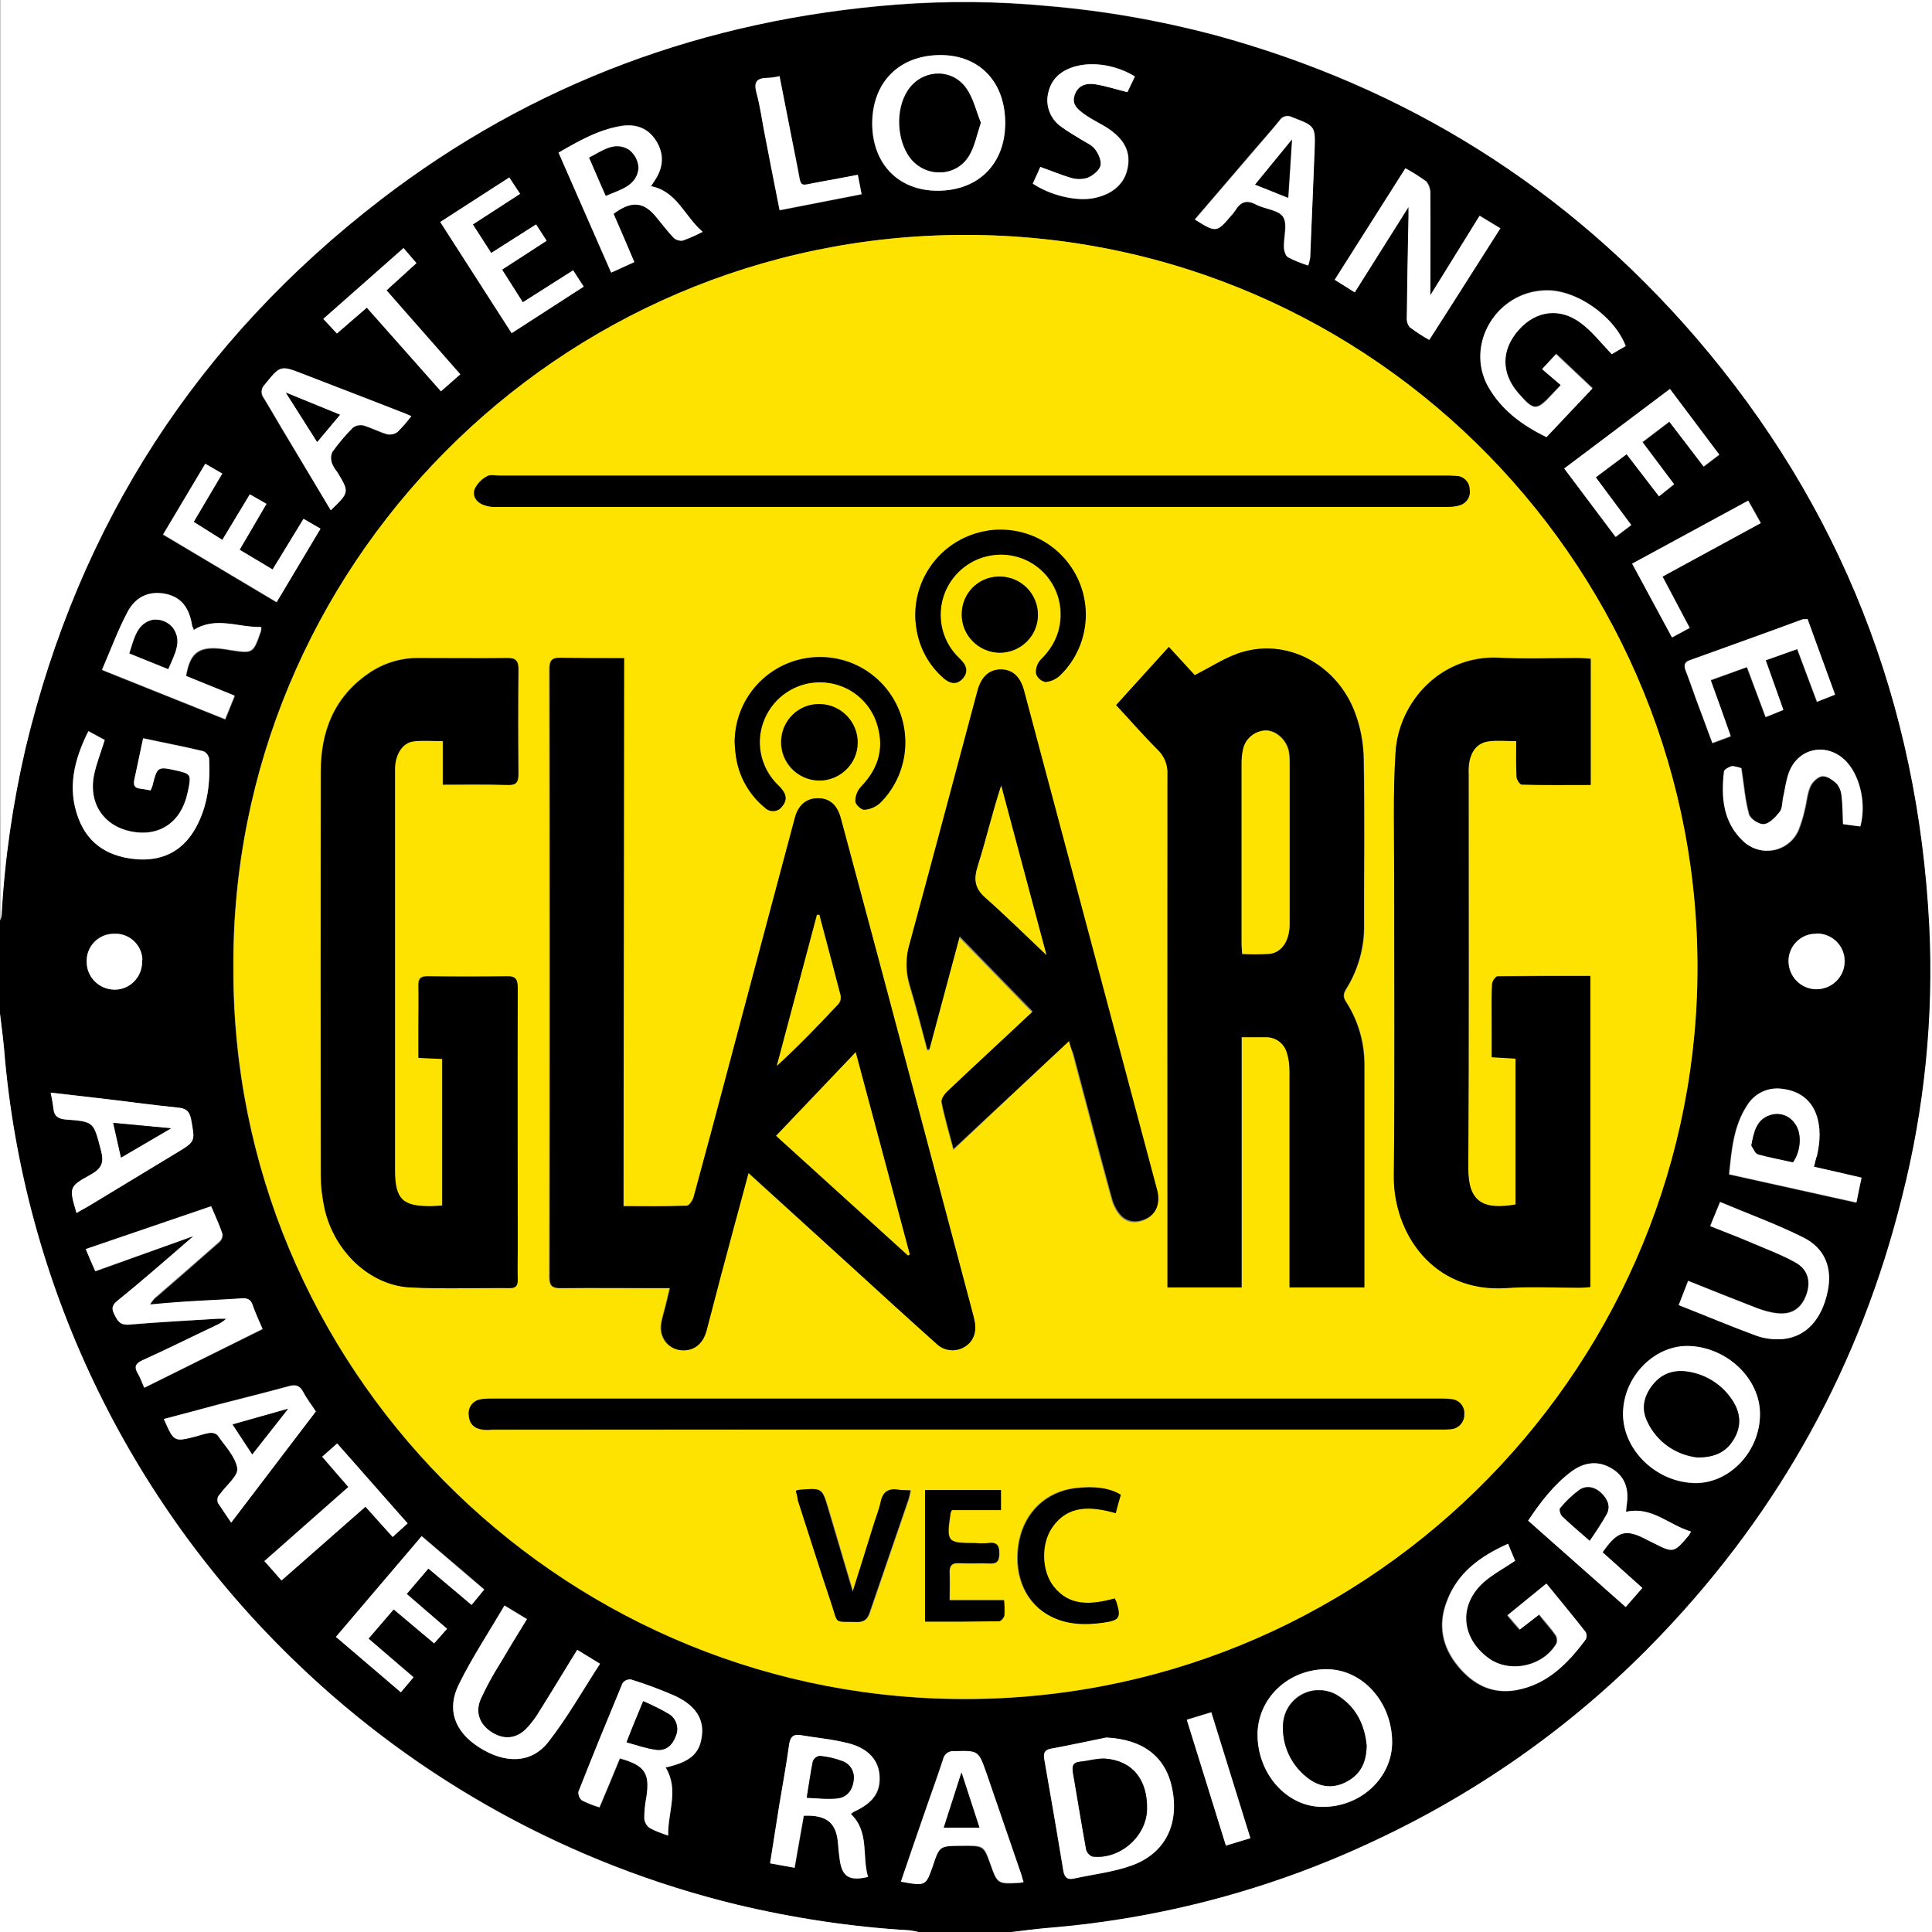 <?xml version="1.0" encoding="utf-8"?>
<!-- Generator: Adobe Illustrator 26.0.2, SVG Export Plug-In . SVG Version: 6.00 Build 0)  -->
<svg version="1.1" id="Layer_1" xmlns="http://www.w3.org/2000/svg" xmlns:xlink="http://www.w3.org/1999/xlink" x="0px" y="0px"
	 viewBox="0 0 568.3 568.3" style="enable-background:new 0 0 568.3 568.3;" xml:space="preserve">
<rect x="0" y="0" width="568.3" height="568.3" fill="#808080" stroke="none"/>
<style type="text/css">
	.st0{fill:#FFFFFF;}
	.st1{fill:#FEE300;}
</style>
<path d="M297.6,568.3h-27.5c-0.9-0.2-1.8-0.4-2.7-0.5c-17.2-1-34.2-3.6-50.9-7.6C133.3,539.8,63.7,483,27.1,405.5
	C12.6,375,3.8,342.2,1.2,308.6c-0.3-3.5-0.8-6.9-1.2-10.4v-27.4c0.2-0.6,0.4-1.1,0.4-1.7c0.9-16.4,3.3-32.8,7-48.8
	C23.3,154.1,58.1,100.3,112,58.8c44.7-34.4,95.6-53.1,151.8-57.4c14.7-1.1,29.5-1,44.2,0.4c16.7,1.4,33.3,4.3,49.5,8.6
	c56.1,15.3,103.4,44.8,141.3,88.8c42.9,49.8,65.5,107.9,68.8,173.4c1.3,26.8-1.4,53.6-8,79.5c-12.1,49.2-35.7,92.1-70.7,128.7
	c-24,25.3-52.6,45.8-84.2,60.6c-30.4,14.4-63.1,23.1-96.6,25.8C304.6,567.4,301.1,567.9,297.6,568.3z M68.6,284.5
	c-0.5,117.5,95,213.6,211.9,215.3c119.9,1.8,216.8-94.7,218.7-211.7C501.2,168.9,405,69.2,284,69.1C163.5,69.1,68,167.5,68.6,284.5
	L68.6,284.5z M56.9,363.6c-7.7,6.6-14.7,12.7-21.8,18.8c-1.3,1.1-2.4,2-1.4,4.1s1.6,3.4,4.4,3.2c8.7-0.8,17.4-1.2,26.1-1.8
	c0.8,0,1.6,0,2.5,0c-0.9,0.9-1.9,1.5-3.1,2c-7.2,3.5-14.4,7-21.7,10.3c-1.8,0.8-2.4,1.7-1.3,3.6c0.7,1.3,1.2,2.8,2,4.4L77.3,391
	c-1.1-2.6-2.1-4.7-2.9-7c-0.6-1.7-1.5-2.1-3.2-2c-5.8,0.4-11.6,0.6-17.4,1c-3.2,0.2-6.4,0.5-9.6,0.8c0.5-1,1.3-1.9,2.2-2.5
	c6-5.2,12.1-10.5,18.1-15.8c0.7-0.6,1.1-1.5,1-2.4c-0.9-2.7-2.2-5.3-3.3-8.1l-36.9,12.5c1,2.4,1.9,4.2,2.8,6.5L56.9,363.6z
	 M413.4,49.5l-20.8,32.8l5.9,3.7l15.9-25.2c0,1.6,0,2.2,0,2.8c-0.2,9.9-0.4,19.7-0.5,29.6c-0.1,1.1,0.2,2.2,0.9,3
	c1.8,1.4,3.7,2.6,5.7,3.7c7-11,13.9-21.9,20.9-32.8l-6.1-3.7l-14.5,23.4c0-9.8,0-19.9,0-29.9c0.1-1.3-0.4-2.6-1.2-3.6
	C417.6,52,415.5,50.7,413.4,49.5z M325.4,511.1c-5.5,1.1-10.9,2.3-16.4,3.3c-1.9,0.4-2.1,1.5-1.8,3.2c1.9,10.9,3.8,21.9,5.6,32.8
	c0.3,1.8,1.2,2.5,3,2.2c5.8-1.2,11.7-1.9,17.2-3.9c9.8-3.6,13.9-12.1,11.8-22.6C342.9,516.7,336.2,511.7,325.4,511.1L325.4,511.1z
	 M517.7,416c0-10.6-10-20-21.3-20c-10,0-18.9,9.3-18.9,20s9.9,20.1,21.2,20.3C508.8,436.3,517.7,426.9,517.7,416z M275.7,56.1
	c12.1,0,19.8-7.8,19.9-19.9s-7.5-20-19-20c-12.1,0-20,8-20.1,20.1C256.6,48.2,264.2,56.1,275.7,56.1L275.7,56.1z M390.2,491
	c-11.3,0-20.3,8.5-20.3,19.2c0,11.6,8.6,21.3,19.1,21.3c11.2,0,20.5-8.6,20.5-19C409.5,500.7,400.8,491,390.2,491z M497.4,450.5
	c-6.5-1.9-11.5-7.5-19.1-5.8c0.1-0.9,0.1-1.5,0.2-2.1c0.7-4.5-0.5-8.3-4.5-10.7s-8.1-1.8-11.7,0.9c-5.2,3.8-9.1,8.9-12.8,14.5
	l28.7,25.4l4.9-5.6l-11.7-10.5c4.5-6.4,6.8-7,13.2-3.6l1.4,0.7c6.3,3.2,6.3,3.2,10.8-2.1C497.1,451.2,497.3,450.8,497.4,450.5
	L497.4,450.5z M478.2,101.8c-3.3-8.9-14.7-16.8-23.7-16.5c-14.3,0.5-23.5,16-16.7,28.2c3.9,6.9,10,11.5,17.2,14.9l13.5-14.3
	l-10.7-10.1l-4.1,4.4l5.5,4.7l-2.6,2.7c-4.7,5-5.4,5-9.9-0.2c-5.2-5.9-5.2-12.9,0.1-18.8c5.1-5.7,12.2-6.6,18.4-1.8
	c3.2,2.5,5.8,5.8,8.9,9L478.2,101.8z M164.3,44.9l15.4,35.2l6.8-3.1c-2.1-5-4.1-9.6-6.1-14.2c5.5-4,9-3.6,12.9,1.4
	c1.6,2,3.1,4,4.8,5.7c0.7,0.7,1.7,1,2.6,0.8c2-0.8,4-1.6,5.9-2.6c-5.3-4.6-7.5-11.9-15.2-13.4c0.5-0.8,0.9-1.4,1.3-2
	c2.4-3.8,2.6-7.6,0.2-11.4s-6.1-5-10.3-4.3C176.1,38.2,170.3,41.5,164.3,44.9z M443.6,454.1c-8.3,3.7-14.9,8.6-18.1,16.9
	c-2.7,7-1.4,13.5,3.3,19.2c4.5,5.4,10.1,8.3,17.2,7c9.1-1.7,15.1-7.9,20.3-14.9c0.3-0.7,0.3-1.5-0.1-2.2c-3.7-4.7-7.5-9.4-11.5-14.2
	l-11.4,9.3c1.3,1.6,2.4,2.9,3.6,4.2l5.7-4.4c1.8,2.3,3.5,4.1,4.9,6.1c0.4,0.7,0.5,1.6,0.2,2.4c-4,6.8-14,8.8-20.2,4.2
	c-8.1-6-8.6-15.8-1-22.4c2.7-2.3,5.9-4,9-6.1C445.1,457.7,444.4,456.1,443.6,454.1z M57,185.3c-0.1-0.3-0.3-0.7-0.4-1
	c-0.8-5.4-3.2-8.4-7.6-9.4c-4.6-1.1-8.8,0.4-11.3,5.1c-2.9,5.4-5,11.2-7.6,17.2l36.2,14.5l2.8-6.9l-14.3-5.8
	c1.1-6.7,3.6-8.7,9.9-8.1c0.9,0.1,1.9,0.2,2.8,0.4c7,1.1,7,1.1,9.3-5.5c0.1-0.4,0.1-0.8,0.1-1.2C70.2,184.6,63.5,181.2,57,185.3z
	 M195.8,519.9c7.2-1.6,10-4,10.7-9.1c0.7-4.9-1.7-8.9-7.7-11.8c-4.2-1.9-8.6-3.6-13.1-4.9c-1-0.1-1.9,0.4-2.5,1.1
	c-4.4,10.6-8.8,21.3-13,32c-0.1,1,0.3,1.9,1.1,2.5c1.6,0.8,3.3,1.5,5.1,2c2.1-5,4.1-9.7,6-14.4c7.5,2.1,9,4.4,7.8,11.5
	c-0.4,2-0.6,4.1-0.6,6.2c0.1,1.1,0.7,2.1,1.6,2.8c1.7,0.9,3.6,1.6,5.4,2.2C196.4,533,199.8,526.5,195.8,519.9z M44.3,232.5
	c0.2-0.5,0.4-0.9,0.5-1.2c1.5-5.9,1.5-5.9,7.3-4.6c3.8,0.9,4.1,1.2,3.4,5c-0.1,0.6-0.3,1.2-0.4,1.8c-1.9,8.4-8.3,12.7-16.6,11
	c-8.1-1.6-12.5-8.4-10.8-16.8c0.7-3.3,2-6.5,3.1-10.1l-4.8-2.6c-4.2,8.4-6.3,16.8-2.9,25.7c3.1,8,9.5,11.5,17.7,12
	c7.6,0.5,13.3-2.8,16.9-9.5c3.4-6.3,4.2-13.2,3.8-20.2c-0.2-0.9-0.8-1.8-1.7-2.1c-5.8-1.4-11.7-2.5-17.7-3.8
	c-0.9,4.3-1.7,8.3-2.6,12.2c-0.3,1.5,0,2.4,1.7,2.6C42.2,232,43.2,232.3,44.3,232.5z M250.3,533.6c0.2-0.2,0.5-0.4,0.8-0.6
	c5.7-2.6,7.9-5.6,7.7-10.4s-3.2-8.2-9.1-9.8c-4.6-1.2-9.4-1.6-14.1-2.4c-2.2-0.4-3.1,0.6-3.4,2.8c-0.9,6-2,11.9-2.9,17.8
	c-0.9,5.6-1.8,11.2-2.7,17.1l7.2,1.3c0.9-5.2,1.8-10.3,2.7-15.3c6.8-0.3,9.7,2.2,10.1,8.4c0.1,1.5,0.3,3.1,0.5,4.6
	c0.6,5,2.7,6.3,8.3,5C253.5,546,255.8,538.9,250.3,533.6L250.3,533.6z M493.8,383.9c7.9,3.1,15.2,6.2,22.7,8.9
	c2.5,0.9,5.2,1.3,7.9,1c6.8-0.6,11.3-5.8,13.1-13.9c1.5-6.9-0.7-12.8-7.2-16c-7.8-3.9-16.1-6.9-24.4-10.4c-1,2.6-1.9,4.8-2.9,7.1
	c4,1.6,7.8,3.1,11.5,4.6c4.6,1.9,9.3,3.7,13.6,6.1c3.8,2.1,4.6,5.8,3.1,9.7s-4.4,5.8-8.8,5.2c-1.9-0.3-3.8-0.8-5.7-1.5
	c-6.6-2.6-13.2-5.2-20.2-8C495.6,379.2,494.8,381.4,493.8,383.9L493.8,383.9z M169.8,485.3c-3.8,6.2-7.4,12.1-11.1,18
	c-1.1,1.9-2.4,3.6-3.9,5.2c-3.1,3.1-6.6,3.3-10.2,1s-4.9-5.8-3.2-9.7c1.7-3.6,3.5-7,5.6-10.4c2.6-4.4,5.2-8.6,8-13.2l-6.6-4
	c-4.6,7.9-9.5,15.3-13.4,23.2c-3.7,7.4-1.3,13.9,5.8,18.5c7.7,5,15.5,4.9,20.5-1.5c5.6-7.1,10.1-15.1,15.2-23L169.8,485.3z
	 M97.3,150.1c5.5-5.4,5.5-5.4,1.8-11.2c-0.7-0.8-1.2-1.7-1.6-2.7c-0.3-1-0.3-2.2,0.2-3.2c1.8-2.5,3.8-4.9,6-7.1
	c0.9-0.7,2-0.9,3.1-0.7c2.4,0.7,4.6,1.9,7,2.6c1.1,0.2,2.2,0,3.1-0.7c1.4-1.4,2.8-3,4-4.6c-1.3-0.5-2.3-1-3.4-1.4
	c-9.5-3.7-19-7.3-28.4-11c-6.7-2.6-6.7-2.6-11.3,3.1c-1.1,1-1.2,2.7-0.3,3.9c1.9,3,3.6,6,5.4,9.1L97.3,150.1z M48.2,417.4
	c2.9,6.8,2.9,6.8,9.6,5c1.3-0.4,2.6-0.8,3.9-1c0.8-0.1,1.7,0.2,2.3,0.7c2.2,3.1,5.2,6.2,5.8,9.7c0.4,2.2-3.2,5-5,7.5
	c-0.2,0.3-0.6,0.6-0.7,1c-0.2,0.6-0.2,1.2,0,1.7c1.2,1.9,2.4,3.7,3.9,5.8l24.9-32.7c-1.3-2.1-2.7-3.8-3.7-5.7s-2.2-2.3-4.3-1.7
	c-6.9,1.9-13.8,3.6-20.8,5.4C58.8,414.6,53.5,416,48.2,417.4z M384.8,78.1c0.2-0.8,0.4-1.5,0.5-2.3c0.5-10.6,1-21.1,1.3-31.7
	c0.2-7.2,0.1-7.1-6.6-9.7c-1.3-0.7-2.9-0.3-3.7,1c-2.2,2.8-4.6,5.4-6.9,8.1l-18,21c6.2,3.9,6.4,3.9,10.7-1.2
	c0.4-0.5,0.8-0.9,1.2-1.5c1.5-2.5,3.3-3.2,6.1-1.7c2.6,1.4,6.7,1.7,8,3.7s0.1,5.9,0.2,9c0,1,0.5,2.4,1.2,2.8
	C380.8,76.6,382.8,77.4,384.8,78.1z M22.5,356.8c1.2-0.7,2.2-1.2,3.2-1.8l26.1-15.8c5.8-3.5,5.6-3.4,4.4-10
	c-0.5-2.4-1.5-3.1-3.9-3.4c-7.8-0.8-15.7-1.9-23.5-2.8l-13.9-1.6c0.4,1.5,0.7,3.1,0.8,4.6c0.2,2.3,1.3,3.1,3.6,3.3
	c8.5,0.7,8.2,0.8,10.4,9.1c0.9,3.6,0.2,5.3-3,7.1C20.2,349,20.3,349.2,22.5,356.8z M265,553.5c7.3,1.3,7.4,1.3,9.3-4.5
	c2-6,2-6,8.5-6s6.5,0,8.4,5.2c2.2,6.1,2.2,6.1,8.6,5.7c0.4-0.1,0.8-0.1,1.2-0.2c-0.3-1.1-0.6-2.2-1-3.2c-3.3-9.6-6.6-19.2-9.9-28.8
	c-2.3-6.8-2.3-6.7-9.5-6.5c-1.6-0.2-3,0.9-3.3,2.5c-1.4,4.2-2.9,8.4-4.4,12.7C270.3,537.9,267.6,545.7,265,553.5z M131.5,479.1
	l-11.8-10.3l6.4-7.5l12.7,10.7l3.7-4.5l-18.4-15.7l-25.2,29.6l19.1,16.3l3.7-4.4L108.4,482l7.4-8.6l11.9,10
	C128.9,482,130.1,480.7,131.5,479.1z M531.7,182.1c-0.5,0-0.9,0.1-1.3,0.2c-11.1,4-22.2,8-33.4,12.1c-1.6,0.6-1.7,1.5-1.2,2.9
	c1.1,2.8,2.1,5.7,3.1,8.5c1.6,4.2,3.1,8.5,4.8,12.9l5.4-2c-2-5.6-3.9-10.9-5.9-16.5l10.6-3.9l5.5,14.7l5.2-2.1
	c-1.8-5-3.4-9.6-5.2-14.6l9.3-3.3c2,5.4,3.9,10.4,5.8,15.5l5.3-2.1L531.7,182.1z M469.4,140.4l9-6.8L488,146l4.5-3.5l-9.3-12.4
	l7.9-6l10.1,13.2l4.6-3.5l-14.5-19.3l-31.1,23.4l15.1,20.1l4.6-3.5C476.4,149.8,473.1,145.3,469.4,140.4z M65.4,158.8l-8.5-5.2
	l8.4-14.2l-5-2.9l-12.4,20.8l33.4,19.9c4.4-7.3,8.6-14.4,12.9-21.6l-5-2.9c-3.1,5.1-6,9.9-9.1,14.9l-9.7-5.8c2.7-4.6,5.2-9,7.9-13.5
	l-4.9-2.8L65.4,158.8z M149.8,52.2l-20.3,13.1l21,32.7l21.1-13.6l-3.1-4.8l-14.8,9.4l-6.1-9.6l13.1-8.5l-3.1-4.8l-13.2,8.4l-5.4-8.4
	l13.9-9L149.8,52.2z M533.6,343.2c0.3-1.3,0.5-2.2,0.7-3.2c0.9-4.1,1.2-8.2-0.3-12.3c-1.7-4.5-5.2-6.7-9.7-7.3
	c-4.1-0.7-8.3,1.2-10.5,4.8c-4,6.1-4.5,13.2-5.3,20.3l37.4,8.3c0.6-2.7,1-4.9,1.5-7.3l-6.9-1.6L533.6,343.2z M303.8,54
	c4.9,3.4,12.1,5.2,17.3,4.4c5.8-0.9,9.6-4,10.6-8.7c1.1-4.9-0.9-8.8-6.1-12.2c-2.1-1.3-4.4-2.4-6.4-3.8s-4.1-2.8-3-5.8
	s3.5-3.5,6.1-3.1c3.1,0.5,6.1,1.5,9.4,2.3l2.2-4.6c-5.3-3.3-12.2-4.5-17.4-3c-4,1.1-7,3.4-8,7.5c-1.1,4,0.5,8.2,3.9,10.4
	c1.8,1.4,3.8,2.5,5.8,3.7c1.4,0.9,3.1,1.6,4,2.8s1.9,3.5,1.5,4.9s-2.3,2.9-3.8,3.5c-1.6,0.5-3.3,0.5-4.9,0c-3-0.8-5.8-2-9-3.2
	C305.4,50.5,304.6,52.2,303.8,54z M547.2,243.1c1.8-6.1,0.2-14.1-3.5-18.5c-5.3-6.3-14.3-5-17.3,2.7c-1,2.5-1.2,5.2-1.8,7.8
	c-0.3,1.3-0.3,2.9-1,3.9c-1.2,1.5-2.9,3.3-4.5,3.5c-1.5,0.1-4.1-1.6-4.5-2.9c-1.2-4.3-1.5-8.8-2.2-13.2c0.2-0.4-0.5-0.6-1.2-0.7
	s-1.3-0.4-1.8-0.2c-0.8,0.3-2,0.9-2.1,1.5c-0.9,7.5-0.3,14.8,5.6,20.5c4.1,3.9,10.5,3.7,14.3-0.3c0.8-0.8,1.4-1.8,1.9-2.8
	c0.8-2,1.4-4.1,1.9-6.2c0.6-2.3,0.7-4.8,1.7-6.9c0.6-1.3,2.2-2.8,3.5-2.9c1.4-0.1,3.2,1.2,4.3,2.3c0.8,1.1,1.3,2.4,1.4,3.7
	c0.3,2.6,0.3,5.3,0.4,8.1L547.2,243.1z M82.8,464.9l24.7-21.7l8,8.9l4.4-4l-20.8-23.5l-4.4,3.9l7.7,8.9l-24.7,21.8
	C79.6,461.2,81.2,463,82.8,464.9z M135.4,110.1c-7.3-8.4-14.4-16.5-21.7-24.7l8.8-8l-3.8-4.5L95.1,93.8l4,4.3l8.8-7.6l21.8,24.6
	L135.4,110.1z M480.1,165.8l11.8,21.7l5.2-2.8c-2.8-5.1-5.3-10-8-15.1l28.9-15.8l-3.7-6.6L480.1,165.8z M229.3,22.4
	c-1.2,0.3-2.5,0.5-3.7,0.6c-3.1,0.1-3.8,1.4-3,4.4c1,3.6,1.5,7.3,2.2,11c1.5,7.7,3,15.4,4.6,23.5l24.1-4.7c-0.4-2.2-0.8-3.8-1.1-5.7
	c-3.8,0.7-7.2,1.4-10.7,2c-7.1,1.2-5.7,2.4-7.2-5C232.7,39.9,231.1,31.4,229.3,22.4z M367.8,540.7l-11.5-37.1l-7.2,2.2
	c3.9,12.5,7.7,24.6,11.5,37L367.8,540.7z M534.6,274.6c-4.5-0.2-8.2,3.2-8.5,7.6c0,0.1,0,0.2,0,0.4c0,4.6,3.6,8.3,8.2,8.3
	c4.6,0,8.3-3.6,8.3-8.2C542.7,278.3,539.1,274.7,534.6,274.6L534.6,274.6z M41.8,282.8c0.2-4.3-3.2-8-7.5-8.2c-0.2,0-0.5,0-0.7,0
	c-4.5,0-8.1,3.5-8.1,8c0,0.1,0,0.3,0,0.4c0.1,4.5,3.7,8.1,8.1,8.1c4.4,0.1,8.1-3.5,8.2-7.9C41.8,283.1,41.8,283,41.8,282.8z"/>
<path class="st0" d="M297.6,568.3c3.5-0.4,7-0.9,10.4-1.2c33.5-2.7,66.2-11.4,96.6-25.8c31.6-14.8,60.2-35.3,84.2-60.6
	c34.9-36.6,58.5-79.5,70.7-128.7c6.6-26,9.3-52.8,8-79.5c-3.3-65.5-25.9-123.6-68.8-173.4c-38-44-85.2-73.5-141.3-88.8
	C341.2,6,324.7,3.1,308,1.7c-14.7-1.4-29.5-1.5-44.2-0.4c-56.2,4.4-107,23-151.8,57.4C58.1,100.2,23.3,154,7.5,220.2
	c-3.7,16-6.1,32.4-7,48.8c-0.1,0.6-0.2,1.2-0.4,1.7V0c0.1,0,0.2,0,0.3,0h568.1v568.3H297.6z"/>
<path class="st0" d="M0,298.2c0.4,3.5,0.9,6.9,1.2,10.4c5.7,68.7,36.3,132.9,86.1,180.6c36,34.7,80.6,59.2,129.3,71
	c16.7,4,33.8,6.6,50.9,7.6c0.9,0.1,1.8,0.3,2.7,0.5H0V298.2z"/>
<path class="st1" d="M68.7,284.5C68,167.5,163.5,69.1,284,69.1c121.1,0,217.2,99.7,215.3,218.9c-1.9,117.1-98.8,213.5-218.7,211.7
	C163.6,498.1,68.2,402,68.7,284.5z M183.4,354.8V193.6c-6.5,0-12.6,0.1-18.7-0.1c-2.5,0-3.2,0.8-3.2,3.2c0.1,59.7,0.1,119.3,0,179
	c0,2.5,0.8,3.2,3.2,3.2c9.6-0.1,19.1,0,28.7,0h3.5c-0.5,2.1-0.9,3.8-1.3,5.4s-0.9,3.2-1.2,4.8c-0.8,4.5,2.3,8.2,6.7,8.1
	c3.2-0.1,5.6-2.1,6.6-6c2.8-10.3,5.5-20.6,8.2-31c1.3-5,2.7-9.9,4.1-15.2l30.7,27.8c8.2,7.5,16.5,15,24.7,22.4
	c2.2,2.2,5.7,2.6,8.3,1c2.6-1.6,3.7-4.5,2.9-7.9c-0.2-0.7-0.4-1.4-0.5-2.1c-5.7-21.5-11.4-42.9-17.1-64.4
	c-7.2-27.1-14.4-54.1-21.7-81.2c-1-3.9-3.3-5.8-6.7-5.8s-5.8,2-6.8,5.8c-6.5,24.1-12.9,48.3-19.3,72.5c-3.4,12.9-6.9,25.9-10.4,38.7
	c-0.3,1.1-1.4,2.7-2.1,2.8C196.1,354.9,190,354.8,183.4,354.8L183.4,354.8z M365.2,305.1h7c2.9-0.2,5.6,1.7,6.4,4.5
	c0.5,1.8,0.8,3.6,0.8,5.5c0.1,19.9,0.1,39.7,0,59.6v4h22v-3.7c0-20.4,0-40.8,0-61.1c0.2-6.8-1.7-13.5-5.4-19.2
	c-1-1.5-0.7-2.5,0.1-3.9c3.5-5.7,5.4-12.3,5.2-18.9c-0.1-16.2,0.2-32.4-0.1-48.7c-0.1-4.6-0.9-9.1-2.5-13.4
	c-5.1-13.9-19.3-21.9-32.8-18.1c-4.9,1.4-9.4,4.5-14.4,6.9c-2.1-2.3-4.8-5.1-7.6-8.3l-15.5,17.1c4.1,4.5,8,9,12.2,13.1
	c2,1.9,3.1,4.7,2.9,7.4c-0.1,48.7-0.1,97.3,0,146v4.8h21.8V305.1z M130.3,230.8c6.6,0,12.8-0.1,18.9,0c2.5,0.1,3.2-0.9,3.2-3.2
	c-0.1-10.3-0.1-20.6,0-30.9c0-2.4-0.7-3.3-3.2-3.2c-8.8,0.1-17.7,0-26.5,0c-5.1,0-10.1,1.6-14.3,4.5c-10.2,7-14.1,17.1-14.1,29
	c0,39.5,0,79,0,118.5c0,3.3,0.4,6.6,1.1,9.9c2.8,12.5,13.3,22.5,25,23.2c9.8,0.6,19.7,0.2,29.6,0.2c1.9,0,2.3-0.9,2.2-2.5
	c-0.1-3,0-6,0-9c0-25.6,0-51.1,0-76.7c0-2.4-0.4-3.6-3.2-3.5c-7.8,0.1-15.6,0.1-23.4,0c-2.1,0-2.7,0.8-2.6,2.8c0.1,3.9,0,7.9,0,11.8
	v9.4l7,0.3v43.2c-1.2,0.1-2.2,0.2-3.2,0.2c-8.5,0.1-10.7-2.1-10.7-10.6v-95.4c0-7.6,0-15.2,0-22.8c0-4,2-7.4,5.3-7.9
	c2.8-0.4,5.7-0.1,8.8-0.1v12.9H130.3z M445.8,354.3c-9.7,1.7-14-0.9-13.9-10.9c0.2-38.6,0.1-77.1,0.1-115.7c0-1.2,0-2.5,0.2-3.7
	c0.6-3.1,2.3-5.5,5.5-6c2.6-0.4,5.3-0.1,8.3-0.1c0,3.7-0.1,7.1,0.1,10.5c0,0.8,1,2.3,1.5,2.3c6.7,0.2,13.4,0.1,20.3,0.1v-37.1
	c-1.4-0.1-2.6-0.2-3.8-0.2c-7.8,0-15.6,0.3-23.4-0.1c-16.8-0.8-29.3,12.9-30.2,27.9c-0.7,12.2-0.3,24.5-0.4,36.8
	c0,29.2,0.2,58.4-0.1,87.6c-0.2,16.9,11.5,34.5,33,33.1c7.1-0.5,14.4-0.1,21.5-0.1c1.1,0,2.2-0.1,3.3-0.2v-91.5
	c-9.3,0-18.3,0-27.3,0.1c-0.6,0-1.6,1.5-1.6,2.3c-0.2,3.8-0.1,7.7-0.1,11.5c0,3.3,0,6.6,0,10l7,0.4L445.8,354.3z M314.4,306.2
	c0.5,1.7,0.8,2.7,1.1,3.8c3.8,14.2,7.5,28.5,11.4,42.7c0.5,1.9,1.4,3.6,2.7,5.1c2.2,2.2,5.1,2.2,7.8,0.7s3.8-4.6,2.8-8.1
	c-13.1-49-26.1-98.1-39.1-147.1c-1.1-4-3.4-6.1-6.8-6.1s-5.8,2.1-6.9,6.4c-6.6,24.8-13.2,49.5-19.9,74.3c-1.2,4-1.2,8.2,0,12.1
	c1.9,6.3,3.5,12.6,5.2,19h0.6l8.9-33.2l21.5,22.1c-8.6,8-16.8,15.6-25,23.4c-0.9,0.8-2,2.3-1.8,3.2c0.9,4.4,2.2,8.8,3.5,13.8
	L314.4,306.2z M284.2,420.5h139.4c1,0.1,2.1,0,3.1-0.1c2.3-0.2,4.1-2.1,4-4.4c0.2-2.2-1.4-4.1-3.5-4.4c-1-0.2-2.1-0.3-3.1-0.2
	c-93.1,0-186.3,0-279.4,0c-1,0-2.1,0-3.1,0.2c-2.3,0.2-3.9,2.3-3.7,4.6c0,0,0,0.1,0,0.1c0.1,2.5,1.7,4,4.1,4.3
	c0.9,0.1,1.9,0.1,2.8,0L284.2,420.5z M286.1,139.9H146.9c-1.2,0-2.8-0.4-3.7,0.2c-1.5,0.8-2.8,2.1-3.6,3.7c-0.8,2,0.4,3.9,2.5,4.7
	c1.3,0.4,2.6,0.6,4,0.6c93.2,0,186.3,0,279.5,0c1.1,0,2.3-0.1,3.4-0.4c2.2-0.4,3.6-2.5,3.2-4.7c0-2.2-1.8-4-4-4
	c-1.2-0.1-2.5-0.1-3.7-0.1L286.1,139.9z M216.1,218.4c0.1,1.1,0.1,2.3,0.3,3.4c0.7,6.2,3.8,11.8,8.6,15.7c1.3,1.3,3.4,1.3,4.7,0
	c0.1-0.1,0.2-0.2,0.3-0.3c1.5-1.6,1.4-3.4,0-5.1c-0.5-0.6-1-1-1.5-1.6c-4.9-5.1-6.3-12.6-3.6-19.1c2.8-6.6,9.3-10.8,16.5-10.8
	c7.2,0,13.6,4.5,16.2,11.2c2.8,7.4,1.2,13.8-4.3,19.5c-1.1,1.2-1.7,2.7-1.7,4.3c0,0.9,1.7,2.6,2.6,2.5c1.7-0.1,3.3-0.8,4.6-1.9
	c9.9-9.7,10-25.6,0.3-35.5c-9.7-9.9-25.6-10-35.5-0.3C218.8,205.2,216.1,211.6,216.1,218.4L216.1,218.4z M294.3,155.8
	c-13.8,0-25,11.1-25.1,24.9c0,1.4,0.1,2.9,0.4,4.3c0.9,5.7,3.8,10.9,8.2,14.6c1.8,1.5,3.7,1.7,5.3,0s1.5-3.6-0.2-5.3
	c-0.6-0.7-1.3-1.3-1.9-2c-6.4-7.4-5.6-18.6,1.8-25c4.4-3.8,10.3-5.2,15.9-3.7c7.4,1.9,12.7,8.4,13.2,16c0.3,5.8-1.8,10.5-5.9,14.5
	c-1,1.1-1.4,2.6-1.3,4.1c0.4,1.2,1.5,2.1,2.7,2.4c1.6-0.1,3.1-0.8,4.3-1.9c9.9-9.6,10.2-25.4,0.5-35.4
	C307.6,158.6,301.1,155.8,294.3,155.8L294.3,155.8z M280,444.2h14.5v-5.9h-22.3V477c7.4,0,14.5,0,21.7-0.1c0.6,0,1.5-1,1.6-1.7
	c0.1-1.5,0-3-0.1-4.5h-16c0-2.8,0.1-5.4,0-8c-0.1-2.1,0.6-3,2.8-2.9c3,0.2,6-0.1,9,0.1c2,0.1,2.7-0.6,2.8-2.6
	c0.1-2.4-0.5-3.8-3.2-3.4c-1.2,0.1-2.5,0.1-3.7,0c-8.5,0-8.7-0.2-7.4-8.9C279.7,444.7,279.8,444.5,280,444.2z M234.1,438.5
	c0.3,1.1,0.5,2,0.8,2.9c3.3,10.2,6.5,20.3,9.9,30.5c2,6,0.5,5,7.2,5.2c2.1,0,3.2-0.6,3.9-2.6c3.8-11.2,7.7-22.4,11.5-33.5
	c0.2-0.7,0.4-1.5,0.6-2.6c-1.4-0.1-2.5,0-3.6-0.2c-3-0.5-4.5,0.8-5.2,3.7c-0.5,2.4-1.4,4.8-2.2,7.1c-2,6.2-3.9,12.5-6,19.2
	l-7.2-24.3c-1.9-6.2-1.9-6.2-8.2-5.7C235,438.3,234.5,438.4,234.1,438.5z M327.9,470.2c-6.8,1.8-13.3,2.5-18.2-3.7
	c-3.5-4.4-3.7-12.3-0.5-17.1c4.8-7,11.6-6.4,18.8-4.4c0.5-1.9,1.1-3.7,1.5-5.4c-3.2-2-7.8-2.6-13.5-1.9c-8.4,1.1-14.5,6.9-16.3,15.3
	c-1.9,9.2,1.2,17.7,8.2,21.8c5.2,3.1,10.9,3.1,16.6,2.4c4.7-0.6,5.1-1.4,3.7-6.1C328.3,470.9,328.1,470.6,327.9,470.2z M294.2,169.6
	c-6.2-0.1-11.2,4.9-11.3,11.1c-0.1,6.2,4.9,11.2,11.1,11.3c6.2,0.1,11.2-4.9,11.3-11c0.2-6.1-4.7-11.2-10.8-11.4
	C294.4,169.6,294.3,169.6,294.2,169.6z M241.3,207.1c-6.2-0.2-11.4,4.7-11.6,10.9c-0.2,6.2,4.7,11.4,10.9,11.6
	c6.2,0.2,11.4-4.7,11.5-10.9c0.2-6.1-4.5-11.3-10.7-11.6C241.5,207.1,241.4,207.1,241.3,207.1z"/>
<path class="st0" d="M56.9,363.6L28,373.9c-1-2.2-1.8-4.1-2.8-6.5l36.9-12.6c1.2,2.8,2.4,5.4,3.3,8.1c0.1,0.9-0.3,1.8-1,2.4
	c-6,5.3-12,10.5-18.1,15.8c-0.9,0.7-1.6,1.6-2.2,2.6c3.2-0.3,6.4-0.6,9.6-0.8c5.8-0.4,11.6-0.6,17.4-1c1.7-0.1,2.7,0.3,3.2,2
	c0.8,2.3,1.8,4.4,2.9,7l-34.8,17.3c-0.7-1.6-1.2-3.1-2-4.4c-1-1.8-0.5-2.7,1.3-3.6c7.3-3.3,14.5-6.9,21.7-10.3
	c1.1-0.5,2.2-1.1,3.1-2c-0.8,0-1.6,0-2.5,0c-8.7,0.5-17.4,1-26.1,1.7c-2.8,0.2-3.4-1.2-4.4-3.2c-1-2,0-3,1.4-4.1
	C42.2,376.4,49.2,370.3,56.9,363.6z"/>
<path class="st0" d="M413.4,49.5c2.1,1.1,4.1,2.4,6.1,3.9c0.8,1,1.2,2.3,1.2,3.6c0.1,10,0,20,0,29.9l14.5-23.4l6.1,3.7
	c-7,11-13.8,21.8-20.9,32.8c-2-1.1-3.9-2.4-5.7-3.7c-0.7-0.8-1-1.9-0.9-3c0.1-9.9,0.3-19.7,0.5-29.6c0-0.6,0-1.2,0-2.8L398.5,86
	l-5.9-3.7L413.4,49.5z"/>
<path class="st0" d="M325.4,511.1c10.8,0.5,17.5,5.6,19.4,15c2.1,10.5-2,19-11.8,22.6c-5.5,2-11.5,2.6-17.2,3.9
	c-1.8,0.4-2.6-0.3-3-2.2c-1.8-11-3.7-21.9-5.6-32.8c-0.3-1.7-0.1-2.8,1.8-3.2C314.5,513.4,320,512.2,325.4,511.1z M337.4,532.3
	c0.3-8.8-4.3-14.4-12.3-15c-2.4-0.2-4.9,0.6-7.4,0.9c-2.1,0.2-2.4,1.3-2.1,3.2c1.4,7.6,2.6,15.1,3.9,22.7c0.2,0.9,0.9,1.6,1.8,2
	C329.3,547.1,337.1,540.3,337.4,532.3z"/>
<path class="st0" d="M517.7,416c0,10.9-8.9,20.4-19.1,20.2c-11.3-0.1-21.2-9.6-21.2-20.3s8.9-20,18.9-20
	C507.7,396,517.8,405.4,517.7,416z M499.2,428.7c5.7,0,9-2,11.1-5.8c2-3.7,1.6-7.4-0.7-10.9c-2.8-4.3-7.3-7.3-12.3-8.3
	c-4.3-0.9-8.3,0.1-11.2,3.8c-2.5,3.3-3.4,6.9-1.5,10.8C487.3,424,492.8,428,499.2,428.7z"/>
<path class="st0" d="M275.8,56.1c-11.5,0-19.2-7.9-19.2-19.8c0-12.2,8-20.1,20.1-20.1c11.5,0,19,8,19,20S287.8,56.1,275.8,56.1z
	 M288.5,36.1c-1.4-3.4-2.2-7.2-4.2-10.1c-4.3-6.2-13.3-5.6-17.3,0.8c-3.4,5.5-3.1,14.3,0.7,19.5c4.4,6,13.5,5.9,17.4-0.5
	C286.7,43.1,287.2,39.7,288.5,36.1L288.5,36.1z"/>
<path class="st0" d="M390.2,491c10.6,0,19.3,9.7,19.3,21.5c0,10.5-9.3,19.1-20.5,19c-10.5,0-19.1-9.7-19.1-21.3
	C370,499.5,379,491,390.2,491z M402,513.5c-0.5-5.5-2.7-10.9-8-14.5c-4.8-3.3-11.4-2.2-14.7,2.6c-1.2,1.7-1.8,3.7-1.9,5.7
	c-0.3,5.9,2.2,11.7,6.9,15.3c3.5,2.9,7.4,3.6,11.6,1.5S401.9,518.7,402,513.5L402,513.5z"/>
<path class="st0" d="M497.4,450.5c-0.2,0.4-0.4,0.7-0.6,1.1c-4.5,5.3-4.5,5.3-10.8,2.1l-1.4-0.7c-6.4-3.4-8.7-2.8-13.2,3.6
	l11.7,10.5l-4.9,5.6l-28.7-25.4c3.7-5.5,7.6-10.6,12.8-14.5c3.6-2.6,7.6-3.3,11.7-0.9s5.2,6.2,4.5,10.7c-0.1,0.6-0.1,1.2-0.2,2.1
	C485.9,443,490.9,448.6,497.4,450.5z M467.6,453.2c1.8-2.5,3.5-5.2,5-7.9c1.2-2.3,0.1-4.5-1.6-6.2s-4.2-2.3-6.3-1
	c-2.2,1.6-4.1,3.4-5.8,5.5c-0.3,0.3,0.1,1.8,0.6,2.3C461.9,448.3,464.5,450.4,467.6,453.2L467.6,453.2z"/>
<path class="st0" d="M478.2,101.8l-4.1,2.4c-3.1-3.2-5.6-6.5-8.9-9c-6.2-4.8-13.3-3.9-18.4,1.8c-5.3,5.9-5.3,12.9-0.1,18.8
	c4.6,5.2,5.3,5.2,9.9,0.2l2.5-2.7l-5.5-4.7l4.1-4.4l10.7,10.1l-13.5,14.3c-7.2-3.5-13.3-8-17.2-14.9c-6.8-12.3,2.4-27.8,16.7-28.2
	C463.4,85,474.8,92.9,478.2,101.8z"/>
<path class="st0" d="M164.3,44.9c6-3.5,11.8-6.8,18.4-7.8c4.2-0.7,7.9,0.5,10.3,4.3s2.2,7.7-0.2,11.4c-0.4,0.6-0.8,1.2-1.3,2
	c7.7,1.5,9.8,8.8,15.2,13.4c-1.9,1-3.9,1.9-5.9,2.6c-0.9,0.1-1.9-0.2-2.6-0.8c-1.7-1.8-3.2-3.8-4.8-5.7c-3.9-5-7.5-5.4-12.9-1.4
	c2,4.6,4,9.2,6.1,14.2l-6.8,3.1L164.3,44.9z M178.2,57.6c4.4-1.9,9.1-2.9,9.6-8.2c-0.1-2.1-1.1-4.1-2.8-5.4
	c-4.2-2.6-7.8,0.4-11.7,2.3C174.9,50.2,176.4,53.7,178.2,57.6z"/>
<path class="st0" d="M443.6,454.1c0.8,2,1.5,3.6,2.1,5c-3.1,2.1-6.3,3.8-9,6.1c-7.6,6.6-7.1,16.3,1,22.4c6.2,4.7,16.2,2.7,20.2-4.2
	c0.3-0.8,0.2-1.7-0.2-2.4c-1.4-2-3.1-3.9-4.9-6.1l-5.7,4.4c-1.1-1.3-2.2-2.6-3.6-4.2l11.4-9.3c4,4.9,7.8,9.5,11.5,14.2
	c0.4,0.7,0.4,1.5,0.1,2.2c-5.2,7-11.2,13.2-20.3,14.9c-7.2,1.3-12.8-1.6-17.2-7c-4.8-5.8-6-12.3-3.3-19.2
	C428.7,462.7,435.3,457.8,443.6,454.1z"/>
<path class="st0" d="M57,185.3c6.5-4.1,13.1-0.7,19.8-0.9c0,0.4,0,0.8-0.1,1.2c-2.3,6.6-2.3,6.6-9.3,5.5c-0.9-0.1-1.8-0.3-2.8-0.4
	c-6.3-0.6-8.8,1.4-9.9,8.1l14.3,5.8l-2.8,6.9l-36.2-14.5c2.6-6,4.7-11.8,7.6-17.2c2.5-4.6,6.7-6.1,11.3-5.1c4.4,1,6.8,4,7.6,9.4
	C56.8,184.6,56.9,184.9,57,185.3z M38,192.2l11.4,4.6c1.8-4.3,4.3-8.2,1.2-12.3c-1.4-1.6-3.5-2.4-5.6-2.2
	C40.3,183.3,39.5,187.8,38,192.2z"/>
<path class="st0" d="M195.8,519.9c4,6.6,0.6,13.1,0.7,20c-1.9-0.6-3.7-1.3-5.4-2.2c-0.9-0.6-1.5-1.7-1.6-2.8c0-2.1,0.2-4.1,0.6-6.2
	c1.1-7.1-0.4-9.4-7.8-11.5c-1.9,4.7-3.9,9.4-6,14.4c-1.7-0.5-3.4-1.2-5.1-2c-0.8-0.6-1.1-1.6-1.1-2.5c4.2-10.7,8.6-21.4,13-32
	c0.6-0.8,1.5-1.2,2.5-1.1c4.4,1.4,8.8,3,13.1,4.9c6.1,2.9,8.4,6.9,7.7,11.8C205.8,515.8,203,518.3,195.8,519.9z M189.2,500.4
	c-1.7,4.2-3.2,7.9-4.9,12.1c3.2,0.8,5.9,1.9,8.7,2.2s4.8-1.4,5.8-4.1c1-2.4,0.1-5.2-2.2-6.5C194.2,502.7,191.7,501.5,189.2,500.4z"
	/>
<path class="st0" d="M44.3,232.5c-1.1-0.2-2.1-0.4-3.1-0.5c-1.7-0.2-2-1.1-1.7-2.6c0.8-3.9,1.7-7.9,2.6-12.2
	c6,1.3,11.9,2.4,17.7,3.8c0.9,0.4,1.5,1.2,1.7,2.1c0.4,7-0.4,14-3.8,20.2c-3.6,6.7-9.4,9.9-16.9,9.5c-8.2-0.5-14.7-4-17.7-12
	c-3.4-8.9-1.3-17.3,2.9-25.7l4.8,2.6c-1.1,3.6-2.4,6.8-3.1,10.1c-1.8,8.4,2.7,15.1,10.8,16.8c8.2,1.7,14.7-2.6,16.6-11.1
	c0.1-0.6,0.3-1.2,0.4-1.8c0.7-3.8,0.5-4.1-3.4-5c-5.8-1.3-5.8-1.3-7.3,4.6C44.7,231.6,44.5,232,44.3,232.5z"/>
<path class="st0" d="M250.3,533.6c5.5,5.3,3.2,12.4,5,18.5c-5.5,1.3-7.6-0.1-8.3-5c-0.2-1.5-0.4-3.1-0.5-4.6
	c-0.4-6.2-3.2-8.7-10.1-8.4c-0.9,5-1.8,10-2.7,15.3l-7.2-1.3c0.9-5.8,1.8-11.5,2.7-17.1c1-5.9,2.1-11.9,2.9-17.8
	c0.3-2.2,1.2-3.2,3.4-2.8c4.7,0.8,9.5,1.2,14.1,2.4c5.9,1.5,8.9,5.1,9.1,9.8s-2,7.8-7.7,10.4C250.8,533.2,250.5,533.4,250.3,533.6z
	 M237.3,528.8c3.3,0.1,6.2,0.5,9,0.2s4.5-2.4,4.8-5.3c0.4-2.5-1-4.9-3.4-5.7c-2.1-0.8-4.4-1.3-6.6-1.5c-0.9,0.2-1.7,0.8-2,1.6
	C238.5,521.4,238,524.7,237.3,528.8L237.3,528.8z"/>
<path class="st0" d="M493.8,383.9c1-2.5,1.8-4.7,2.8-7.1c6.9,2.8,13.5,5.4,20.2,8c1.8,0.7,3.7,1.3,5.7,1.5c4.4,0.6,7.3-1.2,8.8-5.2
	s0.6-7.6-3.1-9.7c-4.3-2.4-9-4.1-13.6-6.1c-3.7-1.6-7.5-3-11.5-4.6c0.9-2.4,1.8-4.5,2.9-7.1c8.3,3.5,16.6,6.5,24.4,10.4
	c6.5,3.2,8.7,9.1,7.2,16c-1.7,8.1-6.3,13.2-13.1,13.9c-2.7,0.2-5.4-0.1-7.9-1C509,390.1,501.7,387,493.8,383.9z"/>
<path class="st0" d="M169.8,485.3l6.7,4.1c-5.1,7.8-9.6,15.8-15.2,23c-5,6.4-12.8,6.5-20.5,1.5c-7.1-4.6-9.5-11.1-5.8-18.5
	c3.9-7.9,8.8-15.3,13.4-23.1l6.6,4c-2.8,4.5-5.4,8.8-8,13.2c-2.1,3.3-4,6.8-5.6,10.3c-1.7,4-0.2,7.5,3.2,9.7s7.1,2.1,10.2-1
	c1.5-1.6,2.8-3.3,3.9-5.2C162.4,497.5,165.9,491.5,169.8,485.3z"/>
<path class="st0" d="M97.3,150.1l-14.3-24c-1.8-3-3.6-6.1-5.4-9.1c-0.9-1.2-0.8-2.8,0.3-3.9c4.6-5.7,4.6-5.7,11.3-3.1
	c9.5,3.7,19,7.3,28.4,11c1.1,0.4,2.1,0.8,3.4,1.4c-1.2,1.6-2.6,3.2-4,4.6c-0.9,0.7-2,0.9-3.1,0.7c-2.4-0.7-4.6-1.9-7-2.6
	c-1.1-0.2-2.2,0-3.1,0.7c-2.2,2.2-4.2,4.6-6,7.1c-0.5,1-0.5,2.1-0.2,3.2c0.4,1,0.9,1.9,1.6,2.7C102.8,144.8,102.8,144.8,97.3,150.1z
	 M84.1,115.5l9.2,14.5l6.7-8L84.1,115.5z"/>
<path class="st0" d="M48.2,417.4c5.3-1.4,10.6-2.8,15.9-4.2c6.9-1.8,13.9-3.5,20.8-5.4c2.1-0.6,3.3-0.2,4.3,1.7s2.3,3.7,3.7,5.7
	l-24.9,32.7c-1.4-2.1-2.7-4-3.9-5.8c-0.2-0.6-0.2-1.2,0-1.7c0.1-0.4,0.5-0.7,0.7-1c1.8-2.5,5.3-5.3,5-7.5c-0.6-3.5-3.7-6.6-5.8-9.7
	c-0.6-0.6-1.5-0.8-2.3-0.7c-1.3,0.2-2.6,0.6-3.9,1C51.2,424.2,51.2,424.2,48.2,417.4z M74.2,427.8l10.6-13.4l-16.3,4.6L74.2,427.8z"
	/>
<path class="st0" d="M384.8,78.1c-2-0.6-4-1.4-5.9-2.4c-0.7-0.4-1.1-1.8-1.2-2.8c-0.1-3.1,1.1-6.8-0.2-9s-5.3-2.3-8-3.7
	c-2.8-1.5-4.6-0.8-6.1,1.7c-0.4,0.5-0.7,1-1.2,1.5c-4.3,5.1-4.5,5.1-10.7,1.2l18-21c2.3-2.7,4.6-5.3,6.9-8.1c0.8-1.3,2.4-1.7,3.7-1
	c6.7,2.6,6.9,2.5,6.6,9.7c-0.4,10.6-0.9,21.1-1.3,31.7C385.2,76.6,385.1,77.4,384.8,78.1z M369.2,54.3l9.8,3.8
	c0.4-5.8,0.7-11.1,1.1-17.1L369.2,54.3z"/>
<path class="st0" d="M22.5,356.8c-2.2-7.5-2.3-7.7,4.2-11.3c3.2-1.8,4-3.5,3-7.1c-2.2-8.4-1.9-8.5-10.4-9.1c-2.2-0.2-3.4-1-3.6-3.3
	c-0.2-1.6-0.5-3.1-0.8-4.6l13.9,1.6c7.8,0.9,15.7,2,23.5,2.8c2.3,0.2,3.4,0.9,3.9,3.4c1.2,6.6,1.4,6.5-4.4,10l-26.1,15.8
	C24.7,355.5,23.7,356.1,22.5,356.8z M33.3,330.3l2.3,10.2l14.7-8.6L33.3,330.3z"/>
<path class="st0" d="M265,553.5c2.7-7.8,5.3-15.5,8-23.2c1.5-4.2,3-8.4,4.4-12.7c0.3-1.6,1.7-2.7,3.3-2.5c7.2-0.2,7.1-0.2,9.5,6.5
	c3.3,9.6,6.6,19.2,9.9,28.8c0.4,1,0.6,2.1,1,3.2c-0.4,0.1-0.8,0.2-1.2,0.2c-6.5,0.3-6.5,0.3-8.6-5.7c-1.9-5.3-1.9-5.3-8.4-5.2
	s-6.5,0-8.5,6C272.3,554.8,272.3,554.8,265,553.5z M288.1,537.6c-1.8-5.5-3.4-10.5-5.2-16.2l-5.2,16.2H288.1z"/>
<path class="st0" d="M131.5,479.1c-1.4,1.6-2.5,2.9-3.8,4.3l-11.9-10l-7.4,8.6l13.2,11.4l-3.7,4.4l-19.1-16.3l25.2-29.6l18.4,15.7
	l-3.7,4.5l-12.7-10.7l-6.4,7.5L131.5,479.1z"/>
<path class="st0" d="M531.7,182.1l8.1,22.2l-5.3,2.1c-1.9-5.1-3.8-10.1-5.8-15.5l-9.3,3.3c1.8,5,3.4,9.6,5.2,14.6l-5.2,2.1
	l-5.5-14.7l-10.7,3.8c2,5.5,3.9,10.8,5.9,16.5l-5.4,2c-1.6-4.4-3.2-8.7-4.8-12.9c-1-2.8-2-5.7-3.1-8.5c-0.5-1.4-0.4-2.3,1.2-2.9
	c11.1-4,22.3-8,33.4-12.1C530.8,182.2,531.3,182.1,531.7,182.1z"/>
<path class="st0" d="M469.4,140.4c3.6,4.9,7,9.4,10.4,14l-4.6,3.5l-15.1-20.1l31.1-23.4l14.5,19.3l-4.6,3.5l-10.1-13.2l-7.9,6
	l9.3,12.4L488,146l-9.5-12.4L469.4,140.4z"/>
<path class="st0" d="M65.4,158.8l8.1-13.4l4.9,2.8c-2.6,4.5-5.2,8.9-7.9,13.5l9.7,5.8c3.1-5,6-9.9,9.1-14.9l5,2.9
	c-4.3,7.2-8.5,14.2-12.9,21.6l-33.4-19.9l12.4-20.8l5,2.9l-8.4,14.2L65.4,158.8z"/>
<path class="st0" d="M149.8,52.2l3.2,4.8l-13.9,9l5.4,8.4l13.2-8.4l3.1,4.8l-13.1,8.5l6.1,9.6l14.8-9.4l3.1,4.8L150.5,98l-21-32.7
	L149.8,52.2z"/>
<path class="st0" d="M533.6,343.2l7.1,1.6l6.9,1.6c-0.5,2.4-1,4.6-1.5,7.3l-37.4-8.3c0.7-7.2,1.3-14.2,5.3-20.3
	c2.2-3.6,6.3-5.5,10.5-4.8c4.5,0.6,8,2.9,9.7,7.3c1.5,4.1,1.2,8.2,0.3,12.3C534.1,340.9,533.9,341.9,533.6,343.2z M527.4,341.9
	c2.4-3.4,2.7-8.6,0.5-11.4c-1.6-2.3-4.5-3.3-7.2-2.4c-4.1,1.3-4.8,5.1-5.5,8.7c0,0.1-0.1,0.2,0,0.3c0.6,0.9,1.1,2.2,1.9,2.5
	C520.5,340.5,524,341.1,527.4,341.9L527.4,341.9z"/>
<path class="st0" d="M303.8,54c0.8-1.8,1.6-3.4,2.2-4.9c3.2,1.1,6,2.3,9,3.2c1.6,0.5,3.3,0.5,4.9,0c1.5-0.6,3.4-2.1,3.8-3.5
	s-0.6-3.6-1.6-4.9s-2.6-1.9-4-2.8c-1.9-1.2-3.9-2.3-5.8-3.7c-3.4-2.3-5-6.5-3.9-10.4c1-4.1,4-6.4,8-7.5c5.2-1.4,12.1-0.3,17.4,3
	l-2.2,4.6c-3.3-0.8-6.3-1.8-9.4-2.3c-2.6-0.4-5.1,0.2-6.1,3.1s1.1,4.4,3,5.8s4.3,2.5,6.4,3.8c5.3,3.4,7.2,7.2,6.1,12.2
	c-1,4.7-4.9,7.8-10.6,8.7C316,59.1,308.7,57.3,303.8,54z"/>
<path class="st0" d="M547.2,243.1l-5.1-0.7c-0.1-2.8-0.1-5.5-0.4-8.1c-0.1-1.3-0.5-2.6-1.4-3.7c-1.1-1.1-2.9-2.4-4.3-2.3
	c-1.2,0.1-2.9,1.6-3.5,2.9c-1,2.1-1.1,4.6-1.7,6.9c-0.4,2.1-1.1,4.2-1.9,6.2c-2.3,5.1-8.3,7.3-13.4,5c-1-0.5-2-1.1-2.8-1.9
	c-5.9-5.6-6.5-12.9-5.6-20.5c0.1-0.6,1.3-1.2,2.1-1.5c0.5-0.2,1.2,0.1,1.8,0.2s1.4,0.3,1.2,0.7c0.7,4.4,1,8.9,2.2,13.2
	c0.4,1.4,3,3.1,4.5,2.9c1.6-0.2,3.3-2,4.5-3.5c0.8-0.9,0.8-2.5,1-3.9c0.6-2.6,0.9-5.4,1.8-7.8c2.9-7.7,12-9,17.3-2.7
	C547.4,229.1,548.9,237,547.2,243.1z"/>
<path class="st0" d="M82.8,464.9c-1.7-1.9-3.2-3.7-5-5.7l24.7-21.8l-7.7-8.9l4.4-3.9l20.7,23.5l-4.4,4l-8-8.9L82.8,464.9z"/>
<path class="st0" d="M135.4,110.1l-5.7,5l-21.8-24.6l-8.8,7.6l-4-4.3L118.7,73l3.8,4.4l-8.8,8C120.9,93.7,128.1,101.8,135.4,110.1z"
	/>
<path class="st0" d="M480.1,165.8l34.1-18.5l3.7,6.6L489,169.6c2.7,5.1,5.3,9.9,8,15.1l-5.2,2.8L480.1,165.8z"/>
<path class="st0" d="M229.3,22.4c1.8,9,3.4,17.5,5.1,26c1.5,7.4,0.1,6.2,7.2,5c3.5-0.6,6.9-1.3,10.7-2c0.4,1.9,0.7,3.6,1.1,5.7
	l-24.1,4.7c-1.6-8-3.1-15.7-4.6-23.5c-0.7-3.7-1.2-7.4-2.2-11c-0.8-3-0.1-4.3,3-4.4C226.8,22.9,228.1,22.7,229.3,22.4z"/>
<path class="st0" d="M367.8,540.7l-7.2,2.2c-3.9-12.4-7.6-24.6-11.5-37l7.2-2.2L367.8,540.7z"/>
<path class="st0" d="M534.6,274.6c4.5,0.1,8,3.7,8,8.2c0,4.6-3.8,8.2-8.3,8.2c-4.6,0-8.2-3.8-8.2-8.3c0-4.5,3.7-8.1,8.1-8
	C534.3,274.6,534.5,274.6,534.6,274.6z"/>
<path class="st0" d="M41.8,282.8c0.1,4.4-3.4,8.2-7.8,8.3c-0.1,0-0.3,0-0.4,0c-4.5-0.1-8.1-3.7-8.1-8.1c-0.2-4.4,3.3-8.2,7.8-8.3
	c0.1,0,0.2,0,0.4,0c4.3-0.2,8,3.2,8.2,7.5C41.8,282.4,41.8,282.6,41.8,282.8z"/>
<path d="M183.4,354.8c6.6,0,12.6,0.1,18.6-0.1c0.8,0,1.9-1.7,2.1-2.8c3.5-12.9,7-25.9,10.4-38.8c6.4-24.2,12.9-48.3,19.3-72.5
	c1-3.8,3.4-5.8,6.8-5.8s5.6,1.9,6.7,5.8c7.3,27.1,14.5,54.1,21.7,81.2c5.7,21.4,11.4,42.9,17.1,64.4c0.2,0.7,0.4,1.4,0.5,2.1
	c0.8,3.4-0.2,6.3-2.9,7.9c-2.7,1.6-6.1,1.2-8.3-1c-8.3-7.4-16.5-14.9-24.7-22.4L220.2,345c-1.4,5.4-2.8,10.3-4.1,15.2
	c-2.8,10.3-5.5,20.6-8.2,31c-1,3.9-3.4,5.9-6.6,6c-4.4,0.1-7.5-3.6-6.7-8.1c0.3-1.6,0.8-3.2,1.2-4.8s0.8-3.2,1.3-5.4h-3.5
	c-9.6,0-19.1-0.1-28.7,0c-2.4,0-3.2-0.7-3.2-3.2c0.1-59.7,0.1-119.3,0-179c0-2.4,0.7-3.3,3.2-3.2c6.1,0.1,12.2,0.1,18.7,0.1
	L183.4,354.8z M228.3,334.1l38.8,35.2l0.5-0.3c-5.2-19.6-10.5-39.3-15.9-59.4L228.3,334.1z M241,269.1h-0.6l-11.8,44.4
	c6.4-5.9,12.3-12,18.1-18.2c0.6-0.7,0.8-1.6,0.6-2.5C245.2,284.9,243.1,277,241,269.1L241,269.1z"/>
<path d="M365.2,305.1v73.6h-21.8v-4.8c0-48.7,0-97.3,0-146c0.2-2.8-0.9-5.5-2.9-7.4c-4.2-4.2-8-8.6-12.2-13.1l15.5-17.1
	c2.9,3.1,5.5,6,7.6,8.3c5-2.5,9.5-5.6,14.4-6.9c13.5-3.8,27.7,4.2,32.8,18.1c1.6,4.3,2.4,8.8,2.5,13.4c0.3,16.2,0.1,32.4,0.1,48.7
	c0.1,6.7-1.7,13.3-5.2,18.9c-0.9,1.4-1.1,2.4-0.1,3.9c3.7,5.7,5.5,12.4,5.4,19.2c0,20.4,0,40.8,0,61.1v3.7h-22v-4
	c0-19.9,0-39.7,0-59.6c0-1.9-0.2-3.7-0.8-5.5c-0.8-2.8-3.5-4.7-6.4-4.5L365.2,305.1z M365.4,280.6c2.7,0.1,5.5,0.1,8.2-0.1
	c3.6-0.5,5.8-3.9,5.8-8.8c0-15.9,0-31.8,0-47.7c0-0.9,0-1.9-0.2-2.8c-0.5-3.4-3.6-6.3-6.7-6.4c-3.3,0.1-6.2,2.5-6.8,5.7
	c-0.3,1.3-0.4,2.7-0.4,4c0,17.6,0,35.1,0,52.7C365.2,278.3,365.3,279.3,365.4,280.6L365.4,280.6z"/>
<path d="M130.3,230.8V218c-3.1,0-6-0.3-8.8,0.1c-3.2,0.5-5.2,3.9-5.3,7.9c0,7.6,0,15.2,0,22.8v95.4c0,8.5,2.2,10.7,10.7,10.6
	c1,0,2-0.1,3.2-0.2v-43.1l-7-0.3v-9.4c0-4,0.1-7.9,0-11.8c0-2,0.6-2.8,2.6-2.8c7.8,0.1,15.6,0.1,23.4,0c2.8-0.1,3.2,1.1,3.2,3.5
	c-0.1,25.6,0,51.1,0,76.7c0,3-0.1,6,0,9c0,1.6-0.4,2.5-2.2,2.5c-9.9-0.1-19.8,0.3-29.6-0.2c-11.8-0.7-22.2-10.6-25-23.2
	c-0.7-3.2-1.1-6.5-1.1-9.9c-0.1-39.5-0.1-79,0-118.5c0-11.9,3.9-22,14.1-29c4.2-2.9,9.2-4.5,14.3-4.5c8.8,0,17.7,0.1,26.5,0
	c2.4,0,3.2,0.8,3.2,3.2c-0.1,10.3-0.1,20.6,0,30.9c0,2.4-0.6,3.3-3.2,3.2C143,230.7,136.9,230.8,130.3,230.8z"/>
<path d="M445.8,354.3v-42.9l-7-0.4c0-3.4,0-6.7,0-10c0-3.9-0.1-7.7,0.1-11.5c0-0.8,1-2.2,1.6-2.3c9-0.1,18-0.1,27.3-0.1v91.5
	c-1.1,0.1-2.2,0.2-3.3,0.2c-7.2,0-14.4-0.4-21.5,0.1c-21.5,1.4-33.2-16.2-33-33.1c0.3-29.2,0.1-58.4,0.1-87.6
	c0-12.3-0.4-24.6,0.4-36.8c0.9-15,13.4-28.6,30.2-27.9c7.8,0.4,15.6,0.1,23.4,0.1c1.2,0,2.5,0.1,3.8,0.2v37.1
	c-6.9,0-13.6,0.1-20.3-0.1c-0.5,0-1.5-1.5-1.5-2.3c-0.2-3.4-0.1-6.8-0.1-10.5c-3,0-5.7-0.3-8.3,0.1c-3.2,0.5-4.9,2.9-5.5,6
	c-0.2,1.2-0.3,2.5-0.2,3.7c0,38.6,0.1,77.1-0.1,115.7C431.8,353.5,436.2,356,445.8,354.3z"/>
<path d="M314.5,306.2l-34,31.7c-1.3-5-2.6-9.3-3.5-13.8c-0.2-0.9,0.9-2.4,1.8-3.2c8.1-7.7,16.4-15.3,25-23.4l-21.5-22.1l-8.9,33.2
	h-0.6c-1.7-6.3-3.3-12.7-5.2-19c-1.2-4-1.2-8.2,0-12.1c6.7-24.7,13.3-49.5,19.9-74.2c1.1-4.3,3.5-6.4,6.9-6.4s5.7,2.1,6.8,6.1
	c13.1,49,26.1,98.1,39.2,147.1c0.9,3.6-0.1,6.6-2.8,8.1s-5.6,1.5-7.8-0.7c-1.3-1.4-2.2-3.2-2.7-5.1c-3.9-14.2-7.6-28.5-11.4-42.7
	C315.3,309,314.9,307.9,314.5,306.2z M307.8,280.9l-13.3-49.8c-2.6,8-4.5,15.9-6.9,23.7c-1.2,3.8-0.9,6.4,2.2,9.2
	C296.2,269.7,302.2,275.6,307.8,280.9z"/>
<path d="M284.2,420.5H144.8c-0.9,0.1-1.9,0.1-2.8,0c-2.5-0.3-4-1.7-4.1-4.3c-0.3-2.3,1.3-4.3,3.6-4.6c0,0,0.1,0,0.1,0
	c1-0.2,2.1-0.2,3.1-0.2c93.1,0,186.3,0,279.4,0c1,0,2.1,0.1,3.1,0.2c2.2,0.3,3.7,2.3,3.5,4.4c0.1,2.3-1.7,4.3-4,4.4
	c-1,0.1-2.1,0.1-3.1,0.1L284.2,420.5z"/>
<path d="M286.1,139.9h138.5c1.2,0,2.5,0,3.7,0.1c2.2,0,4,1.8,4,4c0.4,2.2-1.1,4.2-3.2,4.7c-1.1,0.3-2.2,0.4-3.4,0.4
	c-93.2,0-186.3,0-279.5,0c-1.4,0.1-2.7-0.1-4-0.6c-2.1-0.8-3.3-2.7-2.5-4.7c0.8-1.6,2-2.9,3.6-3.7c0.9-0.6,2.4-0.2,3.7-0.2
	L286.1,139.9z"/>
<path d="M216.1,218.4c0-13.9,11.2-25.1,25.1-25.1c13.9,0,25.1,11.2,25.1,25.1c0,6.7-2.7,13.2-7.5,17.9c-1.3,1.1-2.9,1.8-4.6,1.9
	c-0.9,0-2.6-1.6-2.6-2.5c0-1.6,0.6-3.1,1.7-4.3c5.5-5.7,7-12.1,4.3-19.5c-2.6-6.7-9-11.1-16.2-11.2c-7.2-0.1-13.7,4.2-16.5,10.8
	c-2.8,6.5-1.4,14,3.6,19.1c0.5,0.5,1.1,1,1.5,1.6c1.4,1.7,1.5,3.4,0,5.1c-1.1,1.5-3.2,1.7-4.7,0.6c-0.1-0.1-0.2-0.2-0.3-0.3
	c-4.8-3.9-7.9-9.6-8.6-15.7C216.2,220.6,216.2,219.5,216.1,218.4z"/>
<path d="M294.3,155.8c13.8,0,25,11.1,25.1,24.9c0,6.8-2.7,13.3-7.6,18c-1.2,1.1-2.7,1.8-4.3,1.9c-1.3-0.3-2.3-1.2-2.7-2.4
	c-0.2-1.5,0.3-2.9,1.3-4.1c4.1-4,6.2-8.7,5.9-14.5c-0.6-9.7-9-17.1-18.8-16.4c-5.8,0.4-11,3.6-14,8.6c-3.9,6.5-3.2,14.9,1.8,20.6
	c0.6,0.7,1.3,1.3,1.9,2c1.6,1.7,1.8,3.6,0.2,5.3s-3.5,1.5-5.3,0c-4.4-3.7-7.3-8.9-8.2-14.6c-2.3-13.6,6.8-26.5,20.4-28.9
	C291.4,155.9,292.8,155.8,294.3,155.8z"/>
<path d="M280,444.2c-0.1,0.3-0.3,0.5-0.4,0.8c-1.3,8.7-1.1,8.9,7.4,8.9c1.2,0.1,2.5,0.1,3.7,0c2.8-0.4,3.3,1,3.2,3.4
	c-0.1,2-0.7,2.7-2.8,2.6c-3-0.1-6,0.1-9-0.1c-2.2-0.1-2.9,0.8-2.8,2.9c0.1,2.5,0,5.1,0,8h16c0.2,1.5,0.2,3,0.1,4.5
	c-0.1,0.6-1,1.7-1.6,1.7c-7.1,0.1-14.3,0.1-21.7,0.1v-38.7h22.3v5.9L280,444.2z"/>
<path d="M234.1,438.5c0.4-0.1,0.8-0.3,1.3-0.3c6.4-0.5,6.4-0.5,8.2,5.7l7.2,24.3c2.1-6.7,4.1-13,6-19.2c0.7-2.4,1.7-4.7,2.2-7.1
	c0.6-3,2.2-4.2,5.2-3.7c1.1,0.2,2.2,0.1,3.6,0.2c-0.2,1.1-0.4,1.9-0.6,2.6c-3.8,11.2-7.7,22.3-11.5,33.5c-0.7,2-1.8,2.7-3.9,2.6
	c-6.6-0.2-5.2,0.8-7.2-5.2c-3.4-10.1-6.6-20.3-9.9-30.5C234.6,440.5,234.4,439.6,234.1,438.5z"/>
<path d="M327.9,470.2c0.2,0.3,0.3,0.7,0.5,1c1.4,4.6,1,5.4-3.7,6.1c-5.7,0.8-11.4,0.7-16.6-2.4c-6.9-4.1-10.1-12.6-8.2-21.8
	c1.8-8.5,8-14.2,16.3-15.3c5.7-0.7,10.3-0.1,13.5,1.9c-0.5,1.7-1,3.4-1.5,5.4c-7.2-2-14.1-2.6-18.8,4.4c-3.2,4.8-3,12.6,0.5,17.1
	C314.6,472.7,321.1,472,327.9,470.2z"/>
<path d="M294.2,169.6c6.2,0.1,11.1,5.1,11.1,11.3s-5.1,11.1-11.3,11.1c-6.1-0.1-11.1-5.1-11.1-11.2c-0.1-6.1,4.7-11.1,10.8-11.2
	C293.9,169.6,294.1,169.6,294.2,169.6z"/>
<path d="M241.3,207.1c6.2,0.2,11.1,5.3,11,11.5s-5.3,11.1-11.5,11c-6.2-0.2-11.1-5.3-11-11.5c0.1-6.2,5.1-11.1,11.3-11
	C241.2,207.1,241.3,207.1,241.3,207.1z"/>
<path d="M337.4,532.3c-0.2,8-8.1,14.8-16.1,13.8c-0.9-0.4-1.5-1.1-1.8-2c-1.4-7.6-2.6-15.1-3.9-22.7c-0.3-1.9,0-3,2.1-3.2
	c2.5-0.2,5-1,7.4-0.9C333.1,517.9,337.6,523.5,337.4,532.3z"/>
<path d="M499.2,428.7c-6.4-0.8-11.9-4.7-14.6-10.5c-1.9-3.8-1.1-7.5,1.5-10.8c2.9-3.7,6.8-4.7,11.2-3.8c5.1,1,9.5,4,12.3,8.3
	c2.3,3.5,2.7,7.2,0.7,10.9C508.2,426.8,504.8,428.8,499.2,428.7z"/>
<path d="M288.5,36.1c-1.2,3.6-1.8,6.9-3.5,9.7c-3.8,6.4-12.9,6.5-17.4,0.5c-3.8-5.2-4.2-14-0.7-19.5c4-6.4,13-7,17.3-0.8
	C286.3,28.9,287.1,32.7,288.5,36.1z"/>
<path d="M402,513.5c-0.1,5.2-2,8.6-6.1,10.7s-8.1,1.4-11.6-1.5c-4.6-3.7-7.2-9.4-6.9-15.3c0.2-5.8,5.1-10.4,10.9-10.2
	c2.1,0.1,4,0.7,5.7,1.9C399.3,502.6,401.5,508,402,513.5z"/>
<path d="M467.6,453.2c-3.2-2.8-5.7-4.9-8.1-7.2c-0.5-0.5-0.9-1.9-0.6-2.3c1.7-2.1,3.6-3.9,5.8-5.5c2-1.3,4.4-0.8,6.3,1
	s2.8,3.9,1.6,6.2C471.1,448,469.4,450.6,467.6,453.2z"/>
<path d="M178.2,57.6c-1.7-3.9-3.3-7.5-4.9-11.2c3.9-2,7.4-4.9,11.7-2.3c1.7,1.3,2.7,3.2,2.8,5.4C187.2,54.7,182.5,55.7,178.2,57.6z"
	/>
<path d="M38.1,192.2c1.4-4.4,2.2-8.9,7-9.9c2.1-0.2,4.2,0.6,5.6,2.2c3.1,4,0.6,8-1.2,12.3L38.1,192.2z"/>
<path d="M189.2,500.4c2.5,1.1,5,2.3,7.4,3.7c2.3,1.3,3.2,4.1,2.2,6.5c-1,2.8-2.9,4.5-5.8,4.1s-5.5-1.3-8.7-2.2
	C185.9,508.3,187.4,504.7,189.2,500.4z"/>
<path d="M237.3,528.8c0.7-4.2,1.1-7.5,1.8-10.7c0.3-0.8,1.1-1.5,2-1.6c2.3,0.2,4.5,0.7,6.6,1.5c2.4,0.8,3.8,3.2,3.4,5.7
	c-0.3,2.9-2,5-4.8,5.3S240.6,529,237.3,528.8z"/>
<path d="M84.1,115.5l15.9,6.5l-6.7,8L84.1,115.5z"/>
<path d="M74.2,427.8l-5.8-8.8l16.3-4.6L74.2,427.8z"/>
<path d="M369.2,54.3L380,41.1c-0.4,6-0.7,11.3-1.1,17.1L369.2,54.3z"/>
<path d="M33.3,330.3l17,1.6l-14.7,8.6L33.3,330.3z"/>
<path d="M288.1,537.6h-10.5l5.2-16.2C284.7,527.1,286.3,532.1,288.1,537.6z"/>
<path d="M527.4,341.9c-3.4-0.8-6.9-1.4-10.3-2.4c-0.8-0.2-1.3-1.6-1.9-2.5c0-0.1,0-0.2,0-0.3c0.7-3.6,1.4-7.4,5.5-8.7
	c2.7-0.9,5.6,0.1,7.2,2.4C530.1,333.2,529.8,338.5,527.4,341.9z"/>
<path class="st1" d="M228.3,334.1l23.4-24.6c5.4,20.1,10.6,39.8,15.9,59.5l-0.5,0.3L228.3,334.1z"/>
<path class="st1" d="M241,269.1c2.1,7.9,4.2,15.8,6.2,23.7c0.2,0.9-0.1,1.8-0.6,2.5c-5.8,6.2-11.7,12.3-18.1,18.2l11.8-44.4
	L241,269.1z"/>
<path class="st1" d="M365.4,280.6c-0.1-1.3-0.2-2.3-0.2-3.3c0-17.6,0-35.1,0-52.7c0-1.3,0.1-2.7,0.4-4c0.6-3.3,3.5-5.7,6.8-5.7
	c3.1,0.1,6.1,3,6.7,6.4c0.1,0.9,0.2,1.9,0.2,2.8c0,15.9,0,31.8,0,47.7c0,4.9-2.2,8.3-5.8,8.8C370.8,280.7,368.1,280.8,365.4,280.6z"
	/>
<path class="st1" d="M307.8,280.9c-5.6-5.3-11.7-11.3-18-16.9c-3.1-2.7-3.4-5.4-2.2-9.2c2.5-7.8,4.3-15.8,6.9-23.7L307.8,280.9z"/>
</svg>
